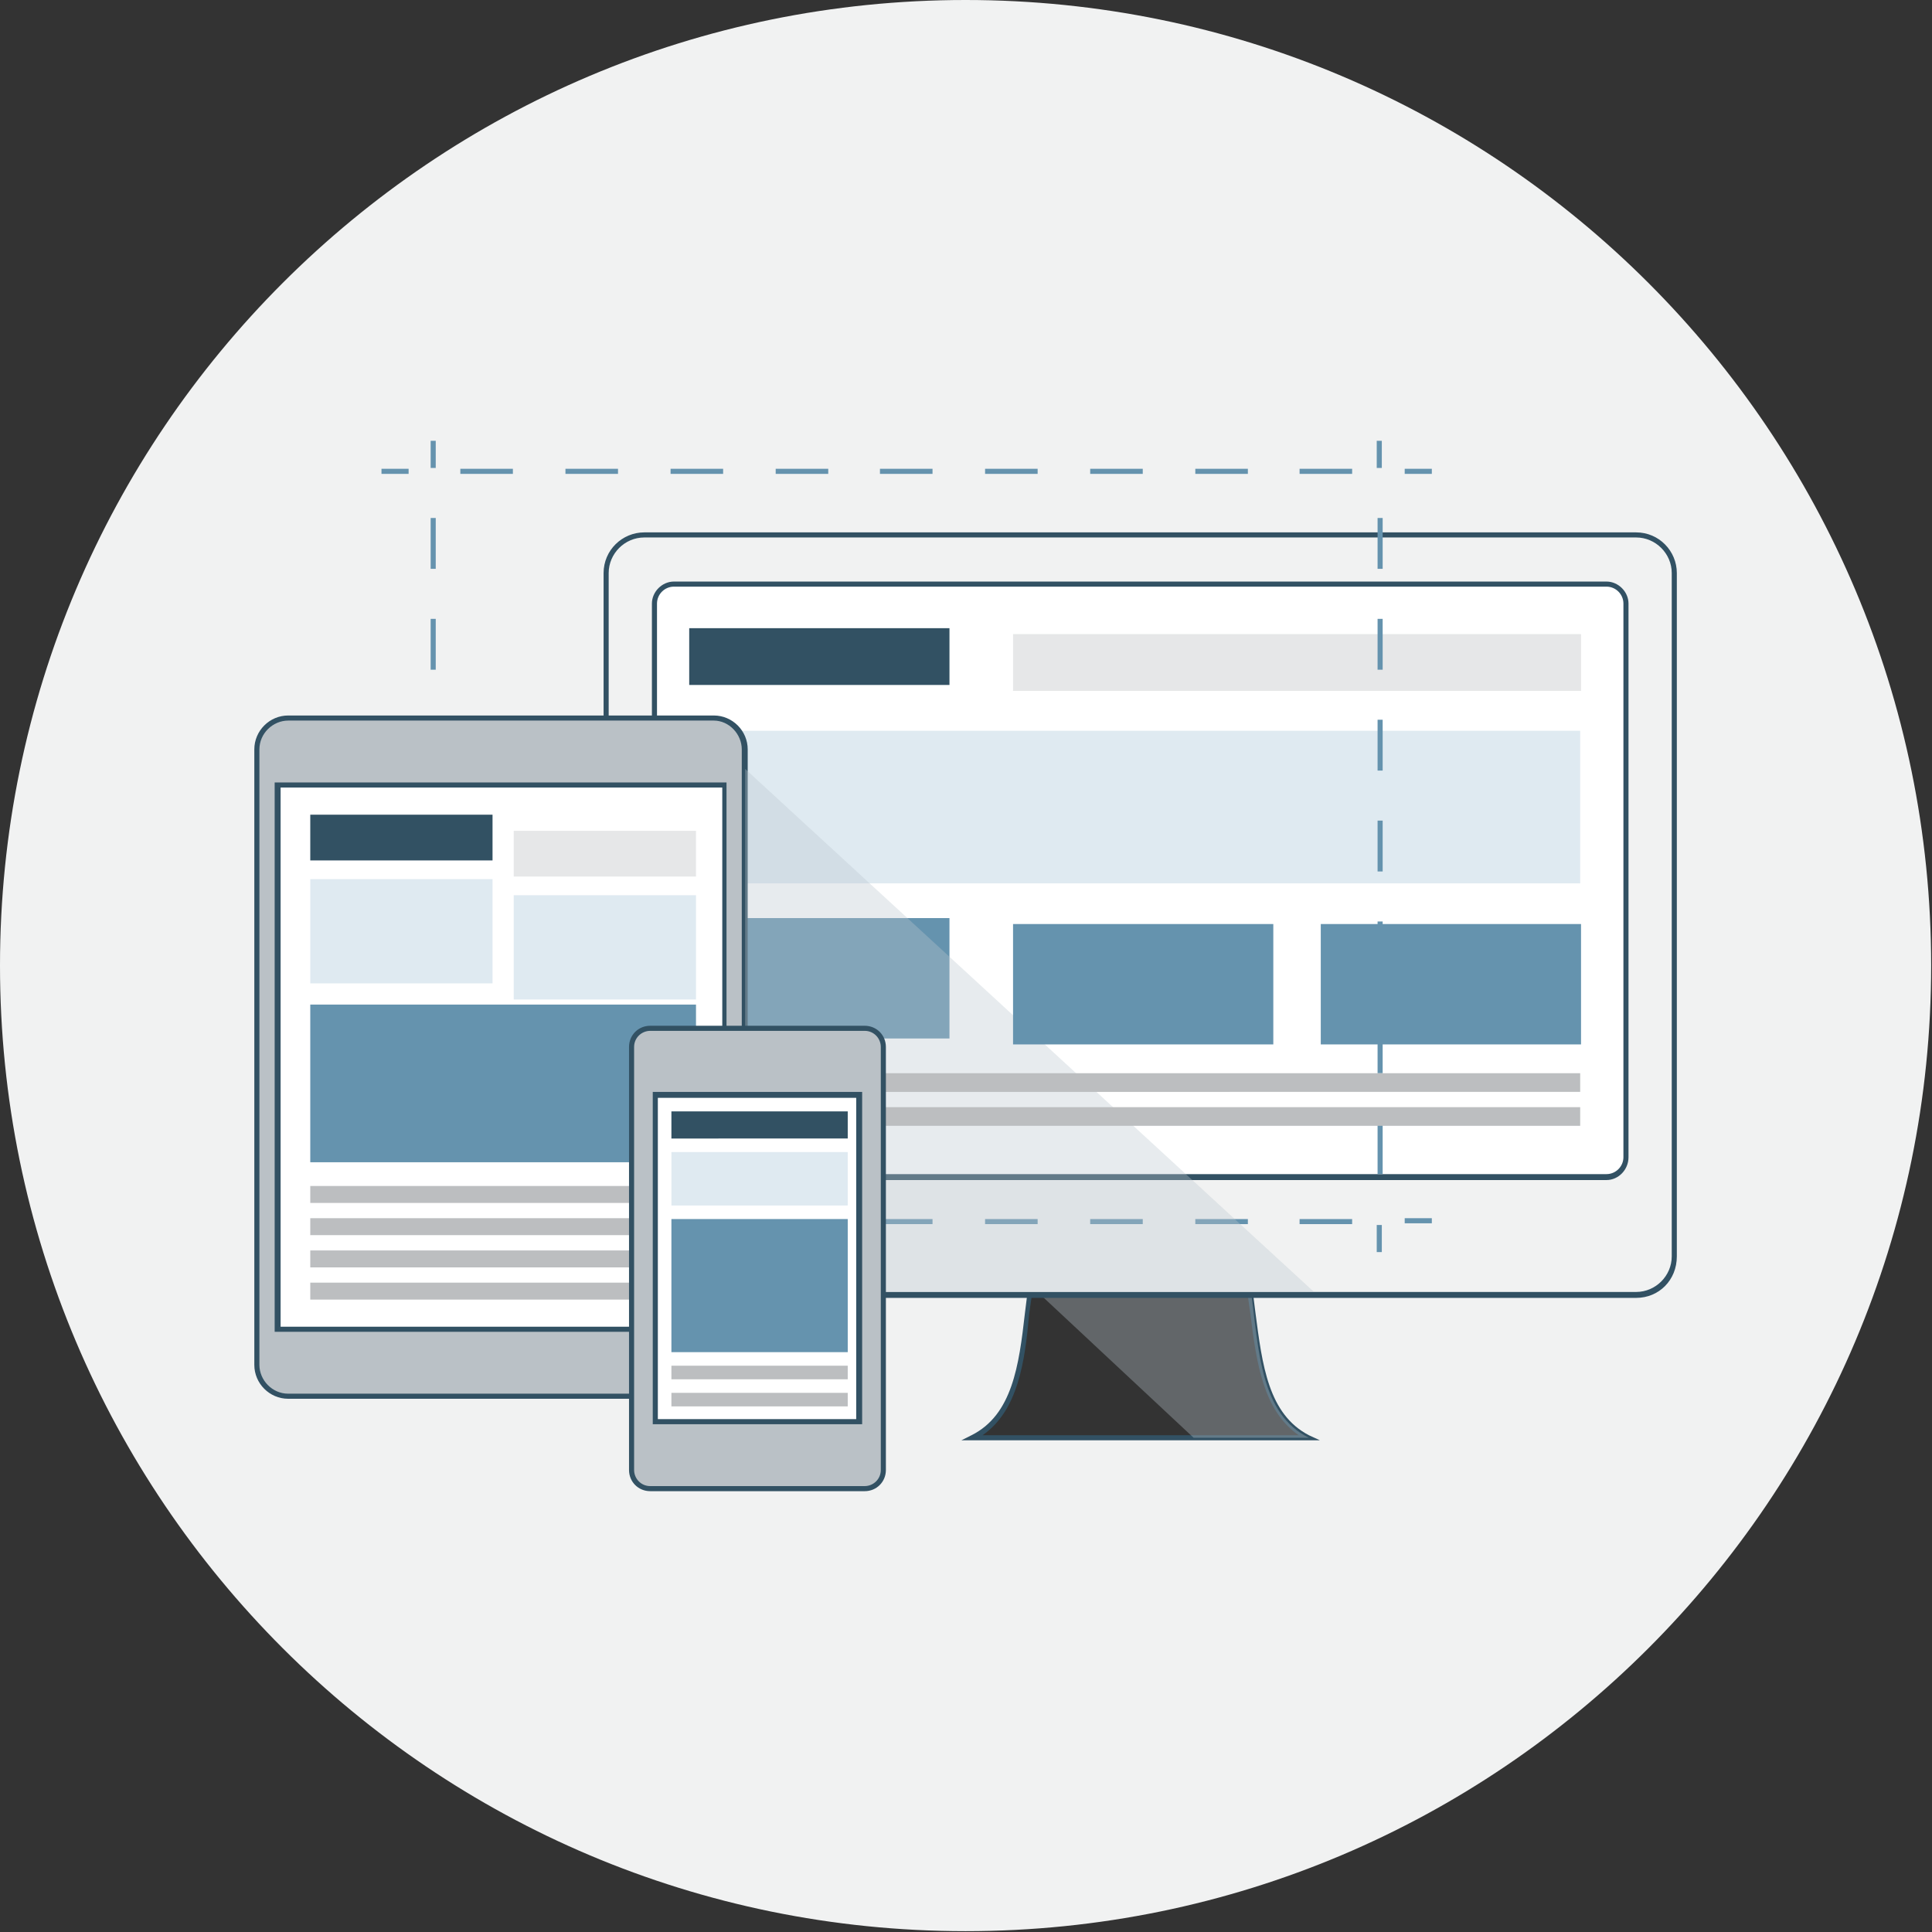 <svg xmlns="http://www.w3.org/2000/svg" xmlns:xlink="http://www.w3.org/1999/xlink" viewBox="0 0 227.9 227.9" enable-background="new 0 0 227.9 227.9"><rect x="0" y="0" width="227.9" height="227.9" fill="#333333" stroke="none"/><path fill="#F1F2F2" d="M227.8 113.9c0 62.9-51 113.9-113.9 113.9S0 176.8 0 113.9 51 0 113.9 0s113.9 51 113.9 113.9M147.6 152.6h-26c-.9 6.8-1.2 14.2-6.8 17H154.4c-5.6-2.9-5.9-10.2-6.8-17"/><path fill="#325163" d="M155.7 169.9h-42.3l1.2-.6c4.8-2.4 5.6-8.2 6.3-14.4.1-.8.2-1.6.3-2.4v-.3h26.6v.3c.1.8.2 1.6.3 2.4.8 6.1 1.5 11.9 6.3 14.4l1.3.6zm-39.8-.6h37.3c-4.2-2.9-5-8.6-5.7-14.3-.1-.7-.2-1.4-.3-2.1h-25.5c-.1.7-.2 1.4-.3 2.1-.5 5.6-1.3 11.4-5.5 14.3"/><g opacity=".35"><defs><path id="a" d="M122.6 152.6h31.9v17h-31.9z"/></defs><clipPath id="b"><use xlink:href="#a" overflow="visible"/></clipPath><path fill="#BAC6CE" d="M154.4 169.6c-5.7-2.8-5.9-10.2-6.8-17h-25l18.2 17h13.6z" clip-path="url(#b)"/></g><path fill="#F1F2F2" d="M193 152.8H76c-2.5 0-4.5-2-4.5-4.5V67.6c0-2.5 2-4.5 4.5-4.5h117c2.5 0 4.5 2 4.5 4.5v80.6c0 2.6-2 4.6-4.5 4.6"/><path fill="#325163" d="M193 153.1H76c-2.7 0-4.8-2.2-4.8-4.8V67.6c0-2.7 2.2-4.8 4.8-4.8h117c2.7 0 4.8 2.2 4.8 4.8v80.6c0 2.8-2.1 4.9-4.8 4.9M76 63.4c-2.3 0-4.2 1.9-4.2 4.2v80.6c0 2.3 1.9 4.2 4.2 4.2h117c2.3 0 4.2-1.9 4.2-4.2V67.6c0-2.3-1.9-4.2-4.2-4.2H76z"/><path fill="#fff" d="M189.5 138.8h-110c-1.3 0-2.3-1-2.3-2.3V71.2c0-1.3 1-2.3 2.3-2.3h110c1.3 0 2.3 1 2.3 2.3v65.4c0 1.2-1.1 2.2-2.3 2.2"/><path fill="#325163" d="M189.5 139.2h-110c-1.4 0-2.6-1.2-2.6-2.6V71.2c0-1.4 1.2-2.6 2.6-2.6h110c1.4 0 2.6 1.2 2.6 2.6v65.3c0 1.5-1.2 2.7-2.6 2.7m-110-70c-1.1 0-2 .9-2 2v65.3c0 1.1.9 2 2 2h110c1.1 0 2-.9 2-2V71.2c0-1.1-.9-2-2-2h-110zM81.3 74.1H112v6.7H81.3z"/><path fill="#E6E7E8" d="M119.5 74.8h67v6.7h-67z"/><path fill="#DFEAF1" d="M83.1 86.2h103.3v18H83.1z"/><path fill="#6593AE" d="M81.3 108.3H112v14.2H81.3zM165.7 55.3h3.2v.6h-3.2zM159.5 55.9h-6.2v-.6h6.2v.6zm-12.4 0H141v-.6h6.2v.6zm-12.3 0h-6.2v-.6h6.2v.6zm-12.4 0h-6.2v-.6h6.2v.6zm-12.4 0h-6.2v-.6h6.2v.6zm-12.3 0h-6.2v-.6h6.2v.6zm-12.4 0h-6.2v-.6h6.2v.6zm-12.4 0h-6.2v-.6h6.2v.6zm-12.4 0h-6.2v-.6h6.2v.6zM45 55.3h3.2v.6H45zM165.7 143.7h3.2v.6h-3.2zM159.5 144.4h-6.2v-.6h6.2v.6zm-12.4 0H141v-.6h6.2v.6zm-12.3 0h-6.2v-.6h6.2v.6zm-12.4 0h-6.2v-.6h6.2v.6zm-12.4 0h-6.2v-.6h6.2v.6zm-12.3 0h-6.2v-.6h6.2v.6zm-12.4 0h-6.2v-.6h6.2v.6zm-12.4 0h-6.2v-.6h6.2v.6zm-12.4 0h-6.2v-.6h6.2v.6zM45 143.7h3.2v.6H45zM162.4 144.5h.6v3.2h-.6zM163.1 138.5h-.6v-6h.6v6zm0-11.9h-.6v-6h.6v6zm0-11.9h-.6v-6h.6v6zm0-11.9h-.6v-6h.6v6zm0-11.9h-.6v-6h.6v6zm0-11.9h-.6v-6h.6v6zm0-11.9h-.6v-6h.6v6zM162.4 52h.6v3.2h-.6zM50.8 144.5h.6v3.2h-.6zM51.4 138.5h-.6v-6h.6v6zm0-11.9h-.6v-6h.6v6zm0-11.9h-.6v-6h.6v6zm0-11.9h-.6v-6h.6v6zm0-11.9h-.6v-6h.6v6zm0-11.9h-.6v-6h.6v6zm0-11.9h-.6v-6h.6v6zM50.8 52h.6v3.2h-.6z"/><path fill="#BAC1C6" d="M84.2 164.7H34c-2 0-3.7-1.7-3.7-3.7V88.4c0-2 1.7-3.7 3.7-3.7h50.2c2 0 3.7 1.6 3.7 3.7V161c0 2-1.7 3.7-3.7 3.7"/><path fill="#325163" d="M84.2 165H34c-2.2 0-4-1.8-4-4V88.4c0-2.2 1.8-4 4-4h50.2c2.2 0 4 1.8 4 4V161c0 2.2-1.8 4-4 4M34 85c-1.8 0-3.4 1.5-3.4 3.4V161c0 1.8 1.5 3.4 3.4 3.4h50.2c1.8 0 3.3-1.5 3.3-3.4V88.4c0-1.8-1.5-3.4-3.3-3.4H34z"/><path fill="#fff" d="M32.8 92.6h52.7v64.2H32.8z"/><path fill="#325163" d="M85.8 157.1H32.4V92.3h53.3v64.8zm-52.7-.6h52.1V92.9H33.1v63.6z"/><g opacity=".35"><defs><path id="c" d="M87.9 90.7H155v61.7H87.9z"/></defs><clipPath id="d"><use xlink:href="#c" overflow="visible"/></clipPath><path fill="#BAC6CE" d="M87.9 90.7l67.1 61.7H87.9z" clip-path="url(#d)"/></g><path fill="#325163" d="M36.6 96.1h21.5v5.4H36.6z"/><path fill="#E6E7E8" d="M60.6 98h21.5v5.4H60.6z"/><path fill="#DFEAF1" d="M36.6 103.7h21.5V116H36.6z"/><path fill="#6593AE" d="M36.6 118.5h45.5v18.6H36.6z"/><path fill="#BCBEC0" d="M36.6 139.9h45.5v2H36.6zM36.6 143.7h45.5v2H36.6zM36.6 147.5h45.5v2H36.6zM36.6 151.3h45.5v2H36.6z"/><path fill="#DFEAF1" d="M60.6 105.6h21.5v12.3H60.6z"/><path fill="#6593AE" d="M155.8 109h30.7v14.2h-30.7zM119.5 109h30.7v14.2h-30.7z"/><path fill="#BCBEC0" d="M83.1 126.6h103.3v2.2H83.1zM83.1 130.6h103.3v2.2H83.1z"/><path fill="#BAC1C6" d="M102 175.6H76.7c-1.2 0-2.2-1-2.2-2.2v-49.9c0-1.2 1-2.2 2.2-2.2H102c1.2 0 2.2 1 2.2 2.2v49.9c0 1.2-1 2.2-2.2 2.2"/><path fill="#325163" d="M102 175.9H76.7c-1.4 0-2.5-1.1-2.5-2.5v-49.9c0-1.4 1.1-2.5 2.5-2.5H102c1.4 0 2.5 1.1 2.5 2.5v49.9c0 1.4-1.1 2.5-2.5 2.5m-25.3-54.3c-1 0-1.9.8-1.9 1.9v49.9c0 1 .8 1.9 1.9 1.9H102c1 0 1.9-.8 1.9-1.9v-49.9c0-1-.8-1.9-1.9-1.9H76.7z"/><path fill="#fff" d="M77.3 129.1h24.1v38.6H77.3z"/><path fill="#325163" d="M101.7 168H77v-39.2h24.7V168zm-24.1-.6H101v-37.9H77.6v37.9zM79.2 131.1H100v3.2H79.2z"/><path fill="#BCBEC0" d="M79.2 161.1H100v1.6H79.2zM79.2 164.3H100v1.6H79.2z"/><path fill="#DFEAF1" d="M79.2 135.9H100v6.3H79.2z"/><path fill="#6593AE" d="M79.2 143.8H100v15.7H79.2z"/></svg>